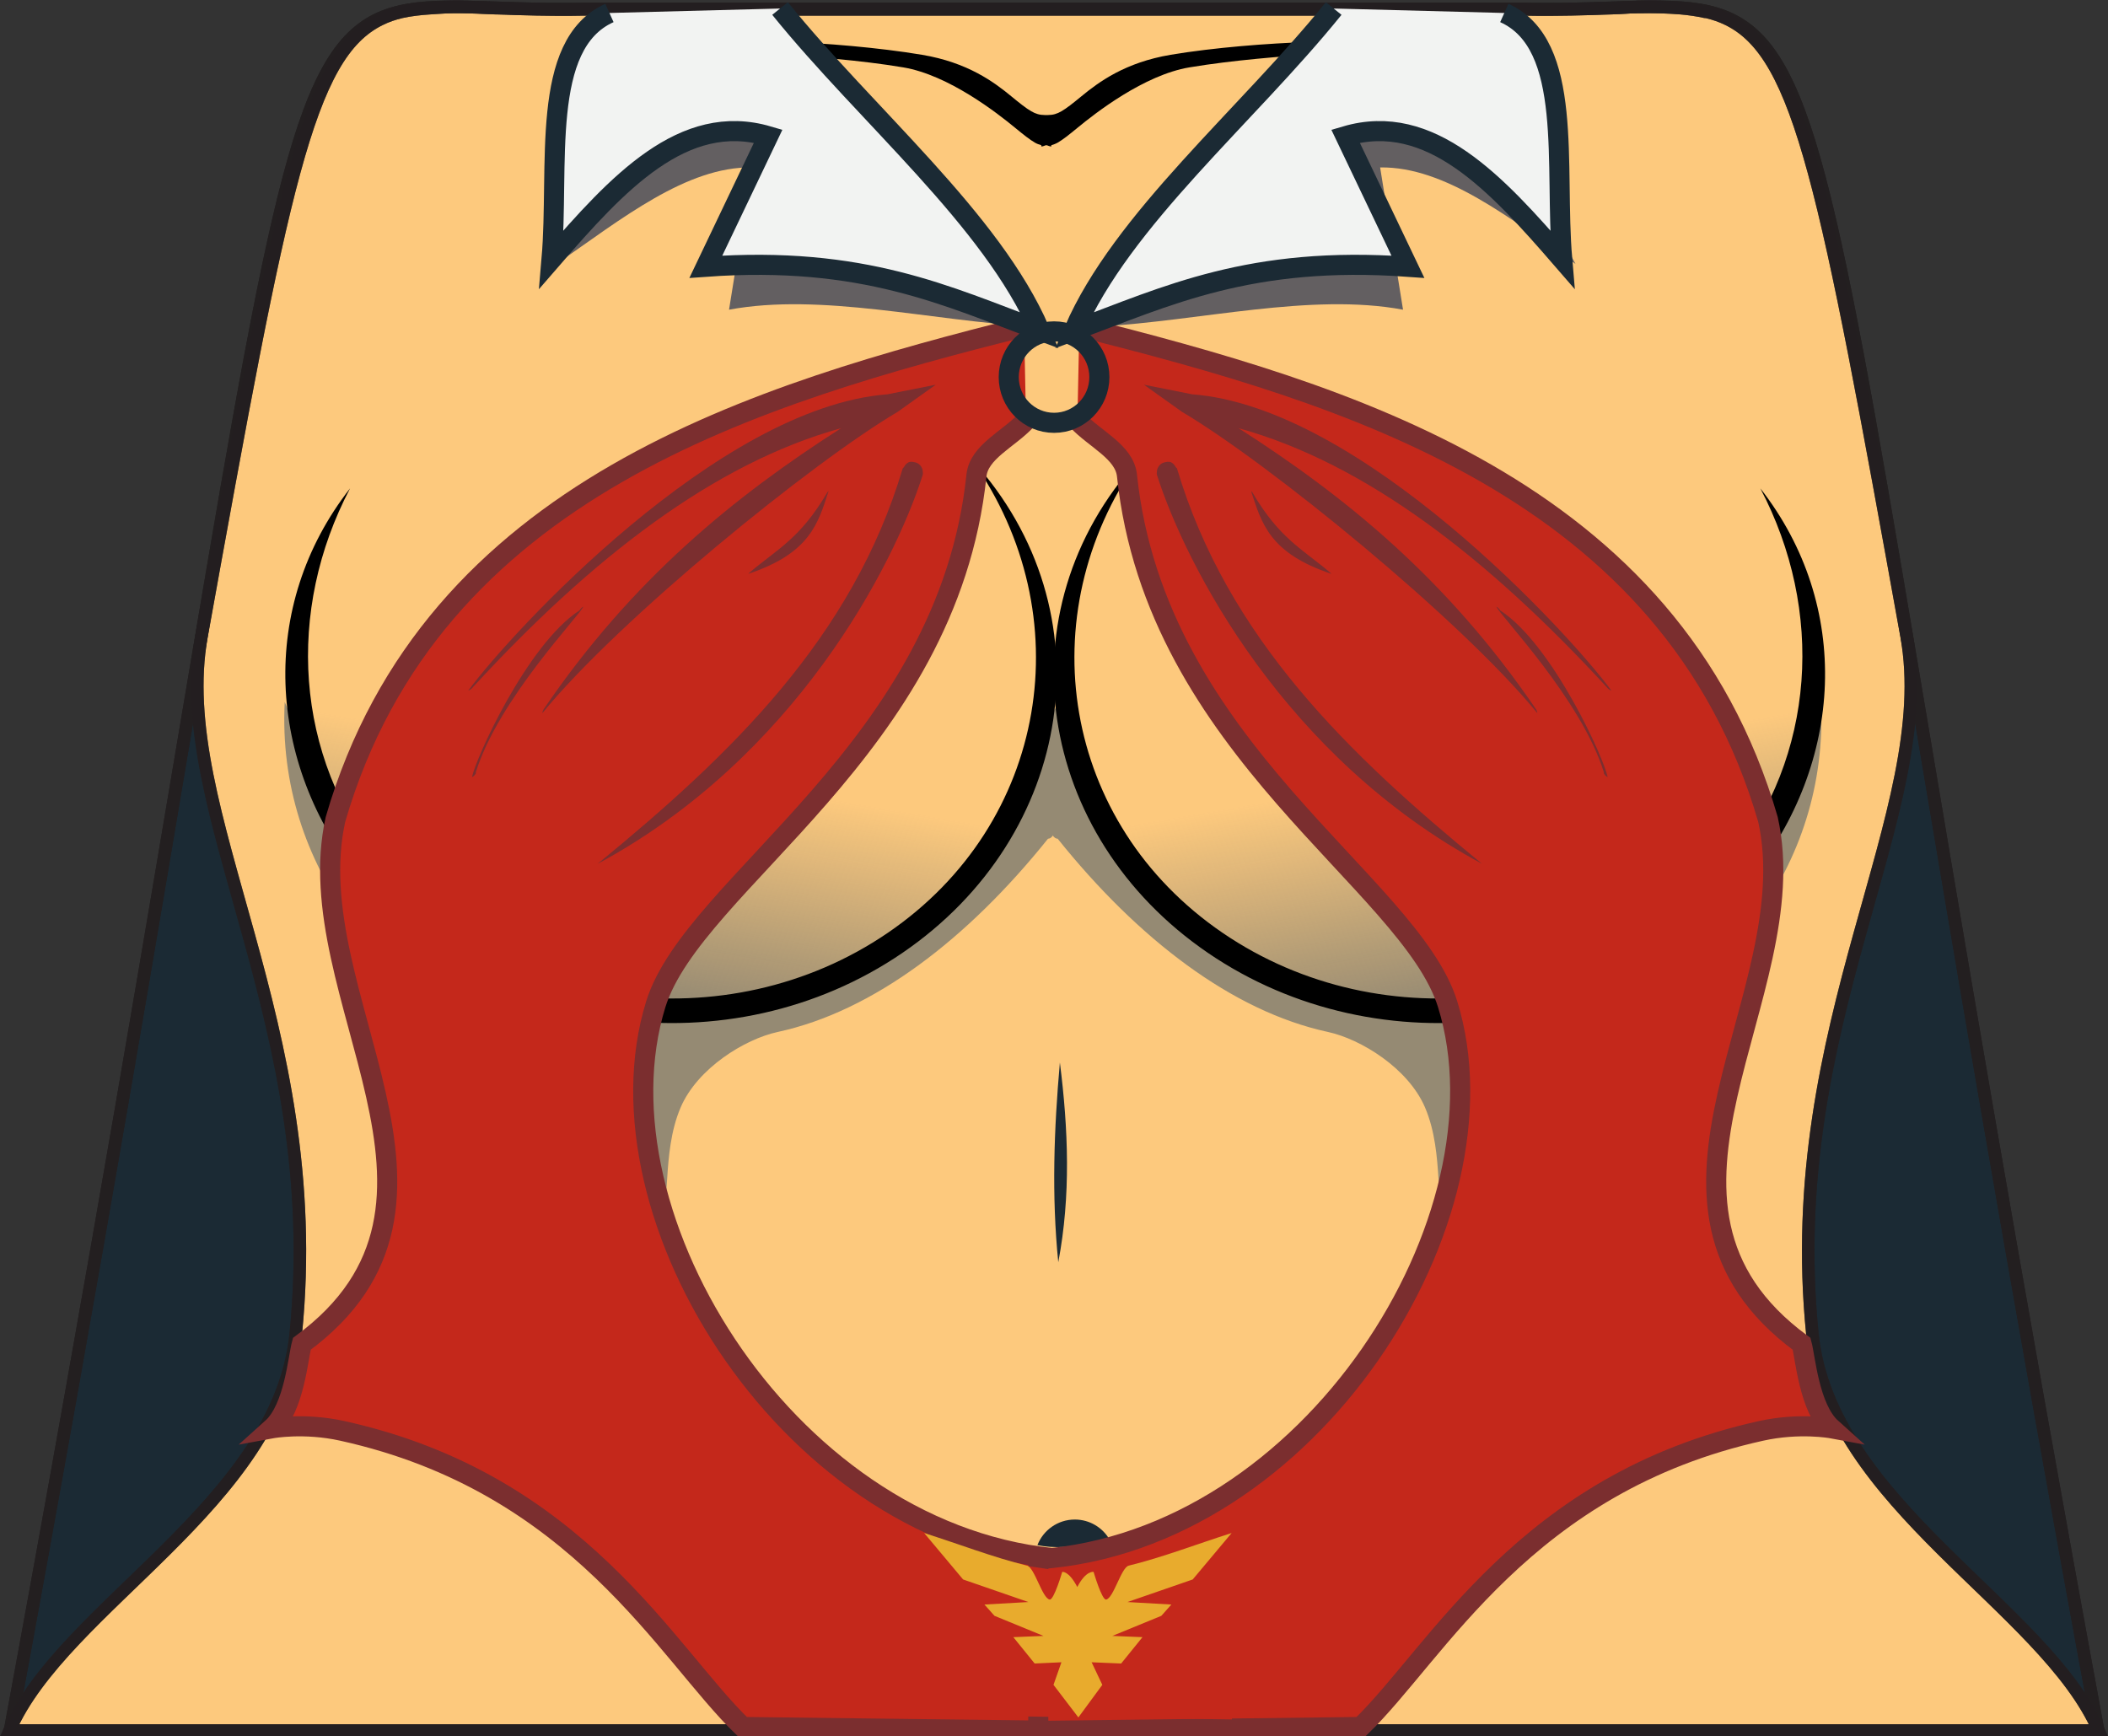 <?xml version="1.0" encoding="UTF-8" standalone="no"?>
<!-- Created with Inkscape (http://www.inkscape.org/) -->

<svg
   xmlns:dc="http://purl.org/dc/elements/1.1/"
   xmlns:cc="http://creativecommons.org/ns#"
   xmlns:rdf="http://www.w3.org/1999/02/22-rdf-syntax-ns#"
   xmlns:svg="http://www.w3.org/2000/svg"
   xmlns="http://www.w3.org/2000/svg"
   xmlns:xlink="http://www.w3.org/1999/xlink"
   xmlns:sodipodi="http://sodipodi.sourceforge.net/DTD/sodipodi-0.dtd"
   xmlns:inkscape="http://www.inkscape.org/namespaces/inkscape"
   width="52.469"
   height="43.221"
   id="svg2"
   version="1.1"
   inkscape:version="0.48.2 r9819"
   sodipodi:docname="vampirela.svg"
   inkscape:export-filename="C:\Dokumente und Einstellungen\John\Desktop\minifigs\done\vampirela.png"
   inkscape:export-xdpi="1715.3101"
   inkscape:export-ydpi="1715.3101">
  <rect width="100%" height="100%" fill="#333333" stroke="none"/>
  <defs
     id="defs4">
    <linearGradient
       inkscape:collect="always"
       id="linearGradient4133">
      <stop
         style="stop-color:#958a73;stop-opacity:1;"
         offset="0"
         id="stop4135" />
      <stop
         style="stop-color:#958a73;stop-opacity:0;"
         offset="1"
         id="stop4137" />
    </linearGradient>
    <linearGradient
       inkscape:collect="always"
       id="linearGradient4011">
      <stop
         style="stop-color:#ffffff;stop-opacity:1;"
         offset="0"
         id="stop4013" />
      <stop
         style="stop-color:#ffffff;stop-opacity:0;"
         offset="1"
         id="stop4015" />
    </linearGradient>
    <linearGradient
       inkscape:collect="always"
       id="linearGradient3997">
      <stop
         style="stop-color:#ffffff;stop-opacity:1;"
         offset="0"
         id="stop3999" />
      <stop
         style="stop-color:#ffffff;stop-opacity:0;"
         offset="1"
         id="stop4001" />
    </linearGradient>
    <inkscape:path-effect
       effect="skeletal"
       id="path-effect4237"
       is_visible="true"
       pattern="M 0,5 C 0,2.24 2.24,0 5,0 7.76,0 10,2.24 10,5 10,7.76 7.76,10 5,10 2.24,10 0,7.76 0,5 z"
       copytype="single_stretched"
       prop_scale="1"
       scale_y_rel="false"
       spacing="0"
       normal_offset="0"
       tang_offset="0"
       prop_units="false"
       vertical_pattern="false"
       fuse_tolerance="0" />
    <clipPath
       id="clipPath2999"
       clipPathUnits="userSpaceOnUse">
      <path
         id="path3001"
         d="M 0,792 612,792 612,0 0,0 0,792 z"
         inkscape:connector-curvature="0" />
    </clipPath>
    <radialGradient
       gradientUnits="userSpaceOnUse"
       gradientTransform="matrix(0.76,-0.036,0.132,2.752,16.986,-78.269)"
       r="12.65"
       fy="46.658"
       fx="96.306"
       cy="46.658"
       cx="96.306"
       id="radialGradient3972"
       xlink:href="#linearGradient3966"
       inkscape:collect="always" />
    <clipPath
       clipPathUnits="userSpaceOnUse"
       id="clipPath2999-4">
      <path
         inkscape:connector-curvature="0"
         d="M 0,792 612,792 612,0 0,0 0,792 z"
         id="path3001-0" />
    </clipPath>
    <linearGradient
       id="linearGradient3966">
      <stop
         id="stop3968"
         offset="0"
         style="stop-color:#c0ac02;stop-opacity:1;" />
      <stop
         id="stop3970"
         offset="1"
         style="stop-color:#fdea41;stop-opacity:0;" />
    </linearGradient>
    <radialGradient
       inkscape:collect="always"
       xlink:href="#linearGradient3997"
       id="radialGradient4003"
       cx="165.811"
       cy="47.694"
       fx="165.811"
       fy="47.694"
       r="3.812"
       gradientTransform="matrix(0.644,-0.188,0.312,1.07,43.64,27.156)"
       gradientUnits="userSpaceOnUse" />
    <radialGradient
       inkscape:collect="always"
       xlink:href="#linearGradient3997"
       id="radialGradient4007"
       gradientUnits="userSpaceOnUse"
       gradientTransform="matrix(-0.644,-0.188,-0.312,1.07,293.731,27.156)"
       cx="165.811"
       cy="47.694"
       fx="165.811"
       fy="47.694"
       r="3.812" />
    <radialGradient
       inkscape:collect="always"
       xlink:href="#linearGradient4011"
       id="radialGradient4017"
       cx="169.323"
       cy="41.785"
       fx="169.323"
       fy="41.785"
       r="6.983"
       gradientTransform="matrix(0.31,-0.018,0.037,0.633,114.753,21.469)"
       gradientUnits="userSpaceOnUse" />
    <linearGradient
       id="linearGradient3966-2">
      <stop
         style="stop-color:#c0ac02;stop-opacity:1;"
         offset="0"
         id="stop3968-4" />
      <stop
         style="stop-color:#fdea41;stop-opacity:0;"
         offset="1"
         id="stop3970-5" />
    </linearGradient>
    <clipPath
       id="clipPath2999-4-8"
       clipPathUnits="userSpaceOnUse">
      <path
         id="path3001-0-8"
         d="M 0,792 612,792 612,0 0,0 0,792 z"
         inkscape:connector-curvature="0" />
    </clipPath>
    <radialGradient
       inkscape:collect="always"
       xlink:href="#linearGradient3966-2"
       id="radialGradient3972-4"
       cx="96.306"
       cy="46.658"
       fx="96.306"
       fy="46.658"
       r="12.65"
       gradientTransform="matrix(0.76,-0.036,0.132,2.752,16.986,-78.269)"
       gradientUnits="userSpaceOnUse" />
    <clipPath
       clipPathUnits="userSpaceOnUse"
       id="clipPath2999-0">
      <path
         inkscape:connector-curvature="0"
         d="M 0,792 612,792 612,0 0,0 0,792 z"
         id="path3001-9" />
    </clipPath>
    <inkscape:path-effect
       fuse_tolerance="0"
       vertical_pattern="false"
       prop_units="false"
       tang_offset="0"
       normal_offset="0"
       spacing="0"
       scale_y_rel="false"
       prop_scale="1"
       copytype="single_stretched"
       pattern="M 0,5 C 0,2.24 2.24,0 5,0 7.76,0 10,2.24 10,5 10,7.76 7.76,10 5,10 2.24,10 0,7.76 0,5 z"
       is_visible="true"
       id="path-effect4237-4"
       effect="skeletal" />
    <linearGradient
       inkscape:collect="always"
       xlink:href="#linearGradient4133"
       id="linearGradient4139"
       x1="158.485"
       y1="58.209"
       x2="159.432"
       y2="52.645"
       gradientUnits="userSpaceOnUse" />
    <linearGradient
       inkscape:collect="always"
       xlink:href="#linearGradient4133"
       id="linearGradient4143"
       gradientUnits="userSpaceOnUse"
       x1="158.485"
       y1="58.209"
       x2="159.432"
       y2="52.645" />
  </defs>
  <sodipodi:namedview
     id="base"
     pagecolor="#ffffff"
     bordercolor="#666666"
     borderopacity="1.0"
     inkscape:pageopacity="0.0"
     inkscape:pageshadow="2"
     inkscape:zoom="4.49"
     inkscape:cx="16.685769"
     inkscape:cy="18.981338"
     inkscape:document-units="px"
     inkscape:current-layer="layer7"
     showgrid="false"
     fit-margin-top="0"
     fit-margin-left="0"
     fit-margin-right="0"
     fit-margin-bottom="0"
     inkscape:window-width="1400"
     inkscape:window-height="1024"
     inkscape:window-x="1276"
     inkscape:window-y="-4"
     inkscape:window-maximized="1"
     showguides="false"
     inkscape:guide-bbox="true"
     inkscape:snap-global="false">
    <sodipodi:guide
       orientation="0,1"
       position="11.331,21.518"
       id="guide3274" />
    <sodipodi:guide
       orientation="1,0"
       position="26.181,26.635"
       id="guide3960" />
    <sodipodi:guide
       orientation="1,0"
       position="-73.565,154.679"
       id="guide3170" />
    <sodipodi:guide
       orientation="0,1"
       position="-64.51,147.415"
       id="guide3172" />
    <sodipodi:guide
       orientation="0,1"
       position="-64.908,141.644"
       id="guide3174" />
    <sodipodi:guide
       orientation="1,0"
       position="-61.624,150.4"
       id="guide3176" />
  </sodipodi:namedview>
  <g
     inkscape:groupmode="layer"
     id="layer3"
     inkscape:label="vampirel"
     style="display:inline"
     transform="translate(-142.719,-31.466)">
    <g
       inkscape:groupmode="layer"
       id="layer5"
       inkscape:label="bg"
       style="display:inline">
      <path
         transform="translate(-218.169,-378.376)"
         inkscape:connector-curvature="0"
         d="m 361.138,452.92 c 8.732,-47.294 5.343,-42.679 14.268,-42.856 l 23.44,0 c 8.926,0.177 5.535,-4.438 14.265,42.856 l -51.972,0 z"
         style="fill:#1b2a34;stroke:#231f20;stroke-width:0.312;stroke-linecap:butt;stroke-linejoin:miter;stroke-miterlimit:4;stroke-opacity:1;stroke-dasharray:none;display:inline"
         id="path3093" />
      <path
         inkscape:connector-curvature="0"
         id="path3969"
         d="m 154.174,31.638 c -0.273,-0.002 -0.513,0.014 -0.75,0.031 -0.252,0.016 -0.501,0.045 -0.719,0.094 -0.194,0.046 -0.361,0.103 -0.531,0.188 -1.797,0.886 -2.413,4.126 -4.438,15.344 -0.792,4.39 3.125,9.636 2.344,17.375 -0.427,4.23 -5.792,6.788 -7.125,9.875 l 52,0 c -1.333,-3.087 -6.698,-5.645 -7.125,-9.875 -0.781,-7.739 3.136,-12.985 2.344,-17.375 -2.025,-11.218 -2.641,-14.457 -4.438,-15.344 -0.171,-0.084 -0.337,-0.141 -0.531,-0.188 -0.01,-0.002 -0.021,0.002 -0.031,0 -0.187,-0.043 -0.412,-0.076 -0.625,-0.094 -0.323,-0.023 -0.673,-0.04 -1.062,-0.031 -0.212,0.004 -0.421,0.024 -0.656,0.031 -0.637,0.021 -1.326,0.048 -2.156,0.031 l -23.438,0 c -0.83,0.017 -1.52,-0.01 -2.156,-0.031 -0.01,-3.4e-4 -0.021,3.37e-4 -0.031,0 -0.315,-0.01 -0.602,-0.029 -0.875,-0.031 z"
         style="fill:#fdc97d;stroke:#231f20;stroke-width:0.312;stroke-linecap:butt;stroke-linejoin:miter;stroke-miterlimit:4;stroke-opacity:1;stroke-dasharray:none;display:inline" />
    </g>
    <g
       inkscape:groupmode="layer"
       id="layer6"
       inkscape:label="shade"
       style="display:inline"
       sodipodi:insensitive="true">
      <path
         style="fill:#958a73;stroke:none"
         d="m 149.806,48.941 c -0.209,4.077 2.523,7.503 6.189,8.589 0.784,0.232 2.049,4.322 3.078,4.189 0.396,-0.051 0.081,-1.502 0.588,-2.687 0.416,-0.972 1.593,-1.7 2.416,-1.878 2.387,-0.516 4.73,-2.319 6.728,-4.811 0.504,0.008 0.464,-3.699 0.168,-3.222 -2.58,4.156 -1.803,6.84 -9.06,7.326 -4.423,0.297 -7.993,-2.388 -10.107,-7.506 z"
         id="path4127"
         inkscape:connector-curvature="0"
         sodipodi:nodetypes="csssscssc" />
      <path
         sodipodi:type="arc"
         style="fill:url(#linearGradient4139);fill-opacity:1;stroke:none"
         id="path4131"
         sodipodi:cx="158.99763"
         sodipodi:cy="49.685402"
         sodipodi:rx="9.1160221"
         sodipodi:ry="8.7805843"
         d="m 168.114,49.685 c 0,4.849 -4.081,8.781 -9.116,8.781 -5.035,0 -9.116,-3.931 -9.116,-8.781 0,-4.849 4.081,-8.781 9.116,-8.781 5.035,0 9.116,3.931 9.116,8.781 z"
         transform="translate(0.395,-1.894)" />
      <path
         transform="matrix(-1,0,0,1,337.648,-1.894)"
         d="m 168.114,49.685 c 0,4.849 -4.081,8.781 -9.116,8.781 -5.035,0 -9.116,-3.931 -9.116,-8.781 0,-4.849 4.081,-8.781 9.116,-8.781 5.035,0 9.116,3.931 9.116,8.781 z"
         sodipodi:ry="8.7805843"
         sodipodi:rx="9.1160221"
         sodipodi:cy="49.685402"
         sodipodi:cx="158.99763"
         id="path4141"
         style="fill:url(#linearGradient4143);fill-opacity:1;stroke:none"
         sodipodi:type="arc" />
      <path
         style="fill:#1b2a34;stroke:none"
         d="m 169.1,57.914 c 0.209,1.657 0.276,3.315 -0.04,4.972 -0.168,-1.657 -0.107,-3.315 0.04,-4.972 z"
         id="path4145"
         inkscape:connector-curvature="0"
         sodipodi:nodetypes="ccc" />
      <path
         sodipodi:nodetypes="csssscssc"
         inkscape:connector-curvature="0"
         id="path4147"
         d="m 188.043,48.941 c 0.209,4.077 -2.523,7.503 -6.189,8.589 -0.784,0.232 -2.049,4.322 -3.078,4.189 -0.396,-0.051 -0.081,-1.502 -0.588,-2.687 -0.416,-0.972 -1.593,-1.7 -2.416,-1.878 -2.387,-0.516 -4.73,-2.319 -6.728,-4.811 -0.504,0.008 -0.464,-3.699 -0.168,-3.222 2.58,4.156 1.803,6.84 9.06,7.326 4.423,0.297 7.993,-2.388 10.107,-7.506 z"
         style="fill:#958a73;stroke:none" />
    </g>
    <g
       inkscape:groupmode="layer"
       id="layer4"
       inkscape:label="body"
       style="display:inline"
       sodipodi:insensitive="true">
      <path
         id="path3240"
         style="fill:none;stroke:#231f20;stroke-width:0.312;stroke-linecap:butt;stroke-linejoin:miter;stroke-miterlimit:4;stroke-opacity:1;stroke-dasharray:none;display:inline"
         d="m 361.138,452.92 c 8.732,-47.294 5.343,-42.679 14.268,-42.856 l 23.44,0 c 8.926,0.177 5.535,-4.438 14.265,42.856 l -51.972,0 z"
         inkscape:connector-curvature="0"
         transform="translate(-218.169,-378.376)" />
      <path
         sodipodi:nodetypes="ssscsssszsscccccccsszs"
         inkscape:connector-curvature="0"
         id="path3244"
         d="m 171.857,32.83 c -1.133,0.19 -1.788,0.677 -2.219,1.031 -0.215,0.177 -0.371,0.301 -0.5,0.375 -0.111,0.064 -0.205,0.093 -0.344,0.094 -0.026,0.001 -0.04,1.46e-4 -0.062,0 -0.138,-8.98e-4 -0.232,-0.03 -0.344,-0.094 -0.129,-0.074 -0.285,-0.198 -0.5,-0.375 -0.431,-0.355 -1.085,-0.841 -2.219,-1.031 -2.169,-0.363 -5.309,-0.436 -5.328,-0.234 -0.019,0.201 2.69,0.183 4.859,0.547 1.133,0.19 2.35,1.145 2.781,1.5 0.215,0.177 0.371,0.301 0.5,0.375 0.055,0.032 0.105,0.047 0.156,0.062 -0.002,0.014 0.002,0.017 0,0.031 0.053,0.003 0.084,-0.027 0.125,-0.031 0.041,0.004 0.072,0.034 0.125,0.031 -0.002,-0.015 0.002,-0.018 0,-0.031 0.052,-0.016 0.101,-0.031 0.156,-0.062 0.129,-0.074 0.285,-0.198 0.5,-0.375 0.431,-0.355 1.648,-1.31 2.781,-1.5 2.169,-0.363 4.901,-0.368 4.859,-0.547 -0.042,-0.178 -3.159,-0.129 -5.328,0.234 z"
         style="font-size:medium;font-style:normal;font-variant:normal;font-weight:normal;font-stretch:normal;text-indent:0;text-align:start;text-decoration:none;line-height:normal;letter-spacing:normal;word-spacing:normal;text-transform:none;direction:ltr;block-progression:tb;writing-mode:lr-tb;text-anchor:start;baseline-shift:baseline;color:#000000;fill:#000000;fill-opacity:1;stroke:none;stroke-width:1px;marker:none;visibility:visible;display:inline;overflow:visible;enable-background:accumulate;font-family:Sans;-inkscape-font-specification:Sans" />
      <path
         sodipodi:nodetypes="cscc"
         inkscape:connector-curvature="0"
         id="path3250"
         d="m 168.541,69.928 c 0.145,-0.373 0.507,-0.637 0.931,-0.637 0.372,0 0.697,0.204 0.869,0.506 -0.934,0.219 -1.427,0.207 -1.8,0.131 z"
         style="fill:#1b2a34;stroke:none;display:inline" />
      <path
         style="opacity:0.632;fill:none;stroke:#231f20;stroke-width:0.312;stroke-linecap:butt;stroke-linejoin:miter;stroke-miterlimit:4;stroke-opacity:1;stroke-dasharray:none;display:inline"
         d="m 154.174,31.638 c -0.273,-0.002 -0.513,0.014 -0.75,0.031 -0.252,0.016 -0.501,0.045 -0.719,0.094 -0.194,0.046 -0.361,0.103 -0.531,0.188 -1.797,0.886 -2.413,4.126 -4.438,15.344 -0.792,4.39 3.125,9.636 2.344,17.375 -0.427,4.23 -5.792,6.788 -7.125,9.875 l 52,0 c -1.333,-3.087 -6.698,-5.645 -7.125,-9.875 -0.781,-7.739 3.136,-12.985 2.344,-17.375 -2.025,-11.218 -2.641,-14.457 -4.438,-15.344 -0.171,-0.084 -0.337,-0.141 -0.531,-0.188 -0.01,-0.002 -0.021,0.002 -0.031,0 -0.187,-0.043 -0.412,-0.076 -0.625,-0.094 -0.323,-0.023 -0.673,-0.04 -1.062,-0.031 -0.212,0.004 -0.421,0.024 -0.656,0.031 -0.637,0.021 -1.326,0.048 -2.156,0.031 l -23.438,0 c -0.83,0.017 -1.52,-0.01 -2.156,-0.031 -0.01,-3.4e-4 -0.021,3.37e-4 -0.031,0 -0.315,-0.01 -0.602,-0.029 -0.875,-0.031 z"
         id="path3252"
         inkscape:connector-curvature="0" />
      <g
         transform="matrix(1.059,0,0,1,-8.512,-2.72)"
         id="g3254"
         style="display:inline">
        <path
           style="font-size:medium;font-style:normal;font-variant:normal;font-weight:normal;font-stretch:normal;text-indent:0;text-align:start;text-decoration:none;line-height:normal;letter-spacing:normal;word-spacing:normal;text-transform:none;direction:ltr;block-progression:tb;writing-mode:lr-tb;text-anchor:start;baseline-shift:baseline;color:#000000;fill:#000000;fill-opacity:1;stroke:none;stroke-width:0.6;marker:none;visibility:visible;display:inline;overflow:visible;enable-background:accumulate;font-family:Sans;-inkscape-font-specification:Sans"
           d="m 151.266,56.062 c 2.997,3.94 8.713,4.764 12.75,1.844 4.037,-2.92 4.872,-8.498 1.641,-12.266 2.565,3.852 1.792,9.034 -1.984,11.766 -3.776,2.732 -9.107,1.961 -11.906,-1.719 -2.05,-2.694 -2.238,-6.311 -0.734,-9.344 -2.162,2.928 -1.962,6.831 0.234,9.719 z"
           id="path3256"
           inkscape:connector-curvature="0"
           sodipodi:nodetypes="sscsscs" />
        <path
           sodipodi:nodetypes="sscsscs"
           inkscape:connector-curvature="0"
           id="path3258"
           d="m 183.947,56.062 c -2.997,3.94 -8.713,4.764 -12.75,1.844 -4.037,-2.92 -4.872,-8.498 -1.641,-12.266 -2.565,3.852 -1.792,9.034 1.984,11.766 3.776,2.732 9.107,1.961 11.906,-1.719 2.05,-2.694 2.238,-6.311 0.734,-9.344 2.162,2.928 1.962,6.831 -0.234,9.719 z"
           style="font-size:medium;font-style:normal;font-variant:normal;font-weight:normal;font-stretch:normal;text-indent:0;text-align:start;text-decoration:none;line-height:normal;letter-spacing:normal;word-spacing:normal;text-transform:none;direction:ltr;block-progression:tb;writing-mode:lr-tb;text-anchor:start;baseline-shift:baseline;color:#000000;fill:#000000;fill-opacity:1;stroke:none;stroke-width:0.6;marker:none;visibility:visible;display:inline;overflow:visible;enable-background:accumulate;font-family:Sans;-inkscape-font-specification:Sans" />
      </g>
    </g>
    <g
       inkscape:groupmode="layer"
       id="layer8"
       inkscape:label="costume"
       style="display:inline"
       sodipodi:insensitive="true">
      <path
         sodipodi:nodetypes="ccccccc"
         inkscape:connector-curvature="0"
         id="path4063"
         d="m 181.933,38.035 c -1.621,-1.124 -3.241,-2.428 -4.862,-2.401 l 0.57,3.541 c -2.294,-0.428 -5.042,0.28 -7.563,0.42 l 6.663,-6.032 3.331,1.05 z"
         style="fill:#635f61;stroke:none;display:inline" />
      <path
         style="fill:#635f61;stroke:none;display:inline"
         d="m 156.573,38.035 c 1.621,-1.124 3.241,-2.428 4.862,-2.401 l -0.57,3.541 c 2.294,-0.428 5.042,0.28 7.563,0.42 l -6.663,-6.032 -3.331,1.05 z"
         id="path4061"
         inkscape:connector-curvature="0"
         sodipodi:nodetypes="ccccccc" />
      <path
         style="fill:#c4281b;stroke:#7b2e2f;stroke-width:0.5;stroke-linecap:butt;stroke-linejoin:miter;stroke-miterlimit:4;stroke-opacity:1;stroke-dasharray:none;display:inline"
         d="m 168.257,41.932 c -0.433,0.466 -1.172,0.78 -1.234,1.371 -0.714,6.814 -7.045,10.131 -7.982,13.163 -1.641,5.304 3.409,13.355 10.19,13.813 l 0,4.273 -8.025,-0.097 c -1.898,-1.828 -4.083,-6.073 -9.967,-7.371 -0.954,-0.211 -1.752,-0.064 -1.752,-0.064 0.556,-0.499 0.652,-1.77 0.744,-2.102 4.78,-3.51 -0.137,-8.66 0.837,-13.052 2.395,-8.277 10.584,-10.611 17.141,-12.269"
         id="path4067"
         inkscape:connector-curvature="0"
         inkscape:transform-center-x="5.04552"
         sodipodi:nodetypes="csscccssccc" />
      <use
         style="display:inline"
         x="0"
         y="0"
         xlink:href="#path4067"
         inkscape:transform-center-x="-5.04552"
         id="use4071"
         transform="matrix(-1,0,0,1,337.793,0)"
         width="289.365"
         height="147.969" />
      <path
         style="fill:#f2f3f2;stroke:#1b2a34;stroke-width:0.5;stroke-linecap:butt;stroke-linejoin:miter;stroke-miterlimit:4;stroke-opacity:1;stroke-dasharray:none;display:inline"
         d="m 162.135,31.678 c 2.157,2.672 5.267,5.248 6.465,8.016 -2.307,-0.856 -4.394,-1.869 -8.312,-1.588 l 1.552,-3.251 c -2.114,-0.624 -3.761,1.183 -5.393,3.066 0.2,-2.325 -0.3,-5.349 1.441,-6.132"
         id="path3289"
         inkscape:connector-curvature="0"
         sodipodi:nodetypes="cccccc" />
      <use
         style="display:inline"
         x="0"
         y="0"
         xlink:href="#path3289"
         id="use3291"
         transform="matrix(-1,0,0,1,338.05,0)"
         width="289.365"
         height="147.969" />
      <path
         sodipodi:type="arc"
         style="fill:none;stroke:#1b2a34;stroke-width:0.5;stroke-miterlimit:4;stroke-dasharray:none;display:inline"
         id="path4065"
         sodipodi:cx="169.44904"
         sodipodi:cy="41.130135"
         sodipodi:rx="1.1284723"
         sodipodi:ry="1.1383712"
         d="m 170.578,41.13 c 0,0.629 -0.505,1.138 -1.128,1.138 -0.623,0 -1.128,-0.51 -1.128,-1.138 0,-0.629 0.505,-1.138 1.128,-1.138 0.623,0 1.128,0.51 1.128,1.138 z"
         transform="translate(-0.495,-0.277)" />
      <path
         style="fill:#c4281b;stroke:none;display:inline"
         d="m 165.491,70.034 3.464,0.513 4.939,-0.962 -0.513,4.682 -8.98,-0.128 z"
         id="path4094"
         inkscape:connector-curvature="0" />
      <path
         style="fill:#e8ab2d;stroke:none;display:inline"
         d="m 170.156,73.406 -0.266,-0.562 0.735,0.031 0.531,-0.656 -0.75,-0.031 1.219,-0.5 0.25,-0.281 -1.094,-0.062 1.625,-0.562 0.969,-1.156 c -0.85,0.269 -1.719,0.606 -2.562,0.812 -0.187,0.046 -0.378,0.814 -0.562,0.844 -0.106,0.017 -0.312,-0.688 -0.312,-0.688 0,0 -0.187,-0.045 -0.406,0.375 -0.216,-0.413 -0.375,-0.375 -0.375,-0.375 0,0 -0.206,0.705 -0.312,0.688 -0.185,-0.03 -0.376,-0.798 -0.562,-0.844 -0.843,-0.206 -1.712,-0.543 -2.562,-0.812 l 0.969,1.156 1.625,0.562 -1.094,0.062 0.25,0.281 1.219,0.5 -0.75,0.031 0.531,0.656 0.666,-0.031 -0.197,0.562 0.619,0.811 z"
         id="path4073"
         inkscape:connector-curvature="0"
         sodipodi:nodetypes="ccccccccccsscccsscccccccccccc" />
    </g>
    <g
       inkscape:groupmode="layer"
       id="layer7"
       inkscape:label="light"
       style="display:inline">
      <g
         id="g4175">
        <path
           sodipodi:nodetypes="cccccccccc"
           inkscape:connector-curvature="0"
           id="path4151"
           d="m 166.011,41.042 c -0.033,0.004 -1.166,0.235 -1.199,0.239 -4.215,0.318 -9.379,5.939 -10.438,7.375 0.022,-0.007 0.043,-0.018 0.062,-0.031 0.024,-0.017 0.046,-0.038 0.062,-0.062 2.937,-3.19 5.983,-5.562 9.156,-6.438 -2.652,1.695 -5.201,3.761 -7.406,7 -0.017,0.029 -0.027,0.061 -0.031,0.094 1.911,-2.339 6.715,-6.244 8.844,-7.5 z"
           style="font-size:medium;font-style:normal;font-variant:normal;font-weight:normal;font-stretch:normal;text-indent:0;text-align:start;text-decoration:none;line-height:normal;letter-spacing:normal;word-spacing:normal;text-transform:none;direction:ltr;block-progression:tb;writing-mode:lr-tb;text-anchor:start;baseline-shift:baseline;color:#000000;fill:#7b2e2f;fill-opacity:1;stroke:none;stroke-width:0.5;marker:none;visibility:visible;display:inline;overflow:visible;enable-background:accumulate;font-family:Sans;-inkscape-font-specification:Sans" />
        <path
           sodipodi:nodetypes="ccccc"
           inkscape:connector-curvature="0"
           id="path4153"
           d="m 163.344,43.688 c -0.011,0.009 -0.022,0.02 -0.031,0.031 -0.673,1.153 -1.247,1.413 -1.938,2 -0.011,0.009 -0.022,0.02 -0.031,0.031 1.544,-0.515 1.738,-1.262 2,-2.062 z"
           style="font-size:medium;font-style:normal;font-variant:normal;font-weight:normal;font-stretch:normal;text-indent:0;text-align:start;text-decoration:none;line-height:normal;letter-spacing:normal;word-spacing:normal;text-transform:none;direction:ltr;block-progression:tb;writing-mode:lr-tb;text-anchor:start;baseline-shift:baseline;color:#000000;fill:#7b2e2f;fill-opacity:1;stroke:none;stroke-width:0.5;marker:none;visibility:visible;display:inline;overflow:visible;enable-background:accumulate;font-family:Sans;-inkscape-font-specification:Sans" />
        <path
           sodipodi:nodetypes="cccccccccc"
           inkscape:connector-curvature="0"
           id="path4155"
           d="m 165.344,42.969 c -0.055,0.025 -0.1,0.07 -0.125,0.125 -0.011,0.009 -0.022,0.02 -0.031,0.031 -1.258,4.224 -4.278,7.126 -7.594,9.844 4.907,-2.641 7.372,-7.413 8.094,-9.688 0.003,-0.021 0.003,-0.042 0,-0.062 7.8e-4,-0.088 -0.049,-0.175 -0.125,-0.219 -0.029,-0.016 -0.061,-0.027 -0.094,-0.031 -0.041,-0.011 -0.084,-0.011 -0.125,0 z"
           style="font-size:medium;font-style:normal;font-variant:normal;font-weight:normal;font-stretch:normal;text-indent:0;text-align:start;text-decoration:none;line-height:normal;letter-spacing:normal;word-spacing:normal;text-transform:none;direction:ltr;block-progression:tb;writing-mode:lr-tb;text-anchor:start;baseline-shift:baseline;color:#000000;fill:#7b2e2f;fill-opacity:1;stroke:none;stroke-width:0.5;marker:none;visibility:visible;display:inline;overflow:visible;enable-background:accumulate;font-family:Sans;-inkscape-font-specification:Sans" />
        <path
           sodipodi:nodetypes="ccccccc"
           inkscape:connector-curvature="0"
           id="path4157"
           d="m 157.238,46.566 c -0.039,0.022 -0.072,0.055 -0.094,0.094 -1.309,0.845 -2.615,3.748 -2.675,4.152 0.039,-0.022 0.072,-0.055 0.094,-0.094 6.5e-4,-0.01 6.5e-4,-0.021 0,-0.031 0.566,-1.817 2.587,-3.898 2.675,-4.121 z"
           style="font-size:medium;font-style:normal;font-variant:normal;font-weight:normal;font-stretch:normal;text-indent:0;text-align:start;text-decoration:none;line-height:normal;letter-spacing:normal;word-spacing:normal;text-transform:none;direction:ltr;block-progression:tb;writing-mode:lr-tb;text-anchor:start;baseline-shift:baseline;color:#000000;fill:#7b2e2f;fill-opacity:1;stroke:none;stroke-width:0.5;marker:none;visibility:visible;display:inline;overflow:visible;enable-background:accumulate;font-family:Sans;-inkscape-font-specification:Sans" />
      </g>
      <g
         id="g4181"
         transform="matrix(-1,0,0,1,337.202,0)">
        <path
           style="font-size:medium;font-style:normal;font-variant:normal;font-weight:normal;font-stretch:normal;text-indent:0;text-align:start;text-decoration:none;line-height:normal;letter-spacing:normal;word-spacing:normal;text-transform:none;direction:ltr;block-progression:tb;writing-mode:lr-tb;text-anchor:start;baseline-shift:baseline;color:#000000;fill:#7b2e2f;fill-opacity:1;stroke:none;stroke-width:0.5;marker:none;visibility:visible;display:inline;overflow:visible;enable-background:accumulate;font-family:Sans;-inkscape-font-specification:Sans"
           d="m 166.011,41.042 c -0.033,0.004 -1.166,0.235 -1.199,0.239 -4.215,0.318 -9.379,5.939 -10.438,7.375 0.022,-0.007 0.043,-0.018 0.062,-0.031 0.024,-0.017 0.046,-0.038 0.062,-0.062 2.937,-3.19 5.983,-5.562 9.156,-6.438 -2.652,1.695 -5.201,3.761 -7.406,7 -0.017,0.029 -0.027,0.061 -0.031,0.094 1.911,-2.339 6.715,-6.244 8.844,-7.5 z"
           id="path4183"
           inkscape:connector-curvature="0"
           sodipodi:nodetypes="cccccccccc" />
        <path
           style="font-size:medium;font-style:normal;font-variant:normal;font-weight:normal;font-stretch:normal;text-indent:0;text-align:start;text-decoration:none;line-height:normal;letter-spacing:normal;word-spacing:normal;text-transform:none;direction:ltr;block-progression:tb;writing-mode:lr-tb;text-anchor:start;baseline-shift:baseline;color:#000000;fill:#7b2e2f;fill-opacity:1;stroke:none;stroke-width:0.5;marker:none;visibility:visible;display:inline;overflow:visible;enable-background:accumulate;font-family:Sans;-inkscape-font-specification:Sans"
           d="m 163.344,43.688 c -0.011,0.009 -0.022,0.02 -0.031,0.031 -0.673,1.153 -1.247,1.413 -1.938,2 -0.011,0.009 -0.022,0.02 -0.031,0.031 1.544,-0.515 1.738,-1.262 2,-2.062 z"
           id="path4185"
           inkscape:connector-curvature="0"
           sodipodi:nodetypes="ccccc" />
        <path
           style="font-size:medium;font-style:normal;font-variant:normal;font-weight:normal;font-stretch:normal;text-indent:0;text-align:start;text-decoration:none;line-height:normal;letter-spacing:normal;word-spacing:normal;text-transform:none;direction:ltr;block-progression:tb;writing-mode:lr-tb;text-anchor:start;baseline-shift:baseline;color:#000000;fill:#7b2e2f;fill-opacity:1;stroke:none;stroke-width:0.5;marker:none;visibility:visible;display:inline;overflow:visible;enable-background:accumulate;font-family:Sans;-inkscape-font-specification:Sans"
           d="m 165.344,42.969 c -0.055,0.025 -0.1,0.07 -0.125,0.125 -0.011,0.009 -0.022,0.02 -0.031,0.031 -1.258,4.224 -4.278,7.126 -7.594,9.844 4.907,-2.641 7.372,-7.413 8.094,-9.688 0.003,-0.021 0.003,-0.042 0,-0.062 7.8e-4,-0.088 -0.049,-0.175 -0.125,-0.219 -0.029,-0.016 -0.061,-0.027 -0.094,-0.031 -0.041,-0.011 -0.084,-0.011 -0.125,0 z"
           id="path4187"
           inkscape:connector-curvature="0"
           sodipodi:nodetypes="cccccccccc" />
        <path
           style="font-size:medium;font-style:normal;font-variant:normal;font-weight:normal;font-stretch:normal;text-indent:0;text-align:start;text-decoration:none;line-height:normal;letter-spacing:normal;word-spacing:normal;text-transform:none;direction:ltr;block-progression:tb;writing-mode:lr-tb;text-anchor:start;baseline-shift:baseline;color:#000000;fill:#7b2e2f;fill-opacity:1;stroke:none;stroke-width:0.5;marker:none;visibility:visible;display:inline;overflow:visible;enable-background:accumulate;font-family:Sans;-inkscape-font-specification:Sans"
           d="m 157.238,46.566 c -0.039,0.022 -0.072,0.055 -0.094,0.094 -1.309,0.845 -2.615,3.748 -2.675,4.152 0.039,-0.022 0.072,-0.055 0.094,-0.094 6.5e-4,-0.01 6.5e-4,-0.021 0,-0.031 0.566,-1.817 2.587,-3.898 2.675,-4.121 z"
           id="path4189"
           inkscape:connector-curvature="0"
           sodipodi:nodetypes="ccccccc" />
      </g>
    </g>
  </g>
</svg>
